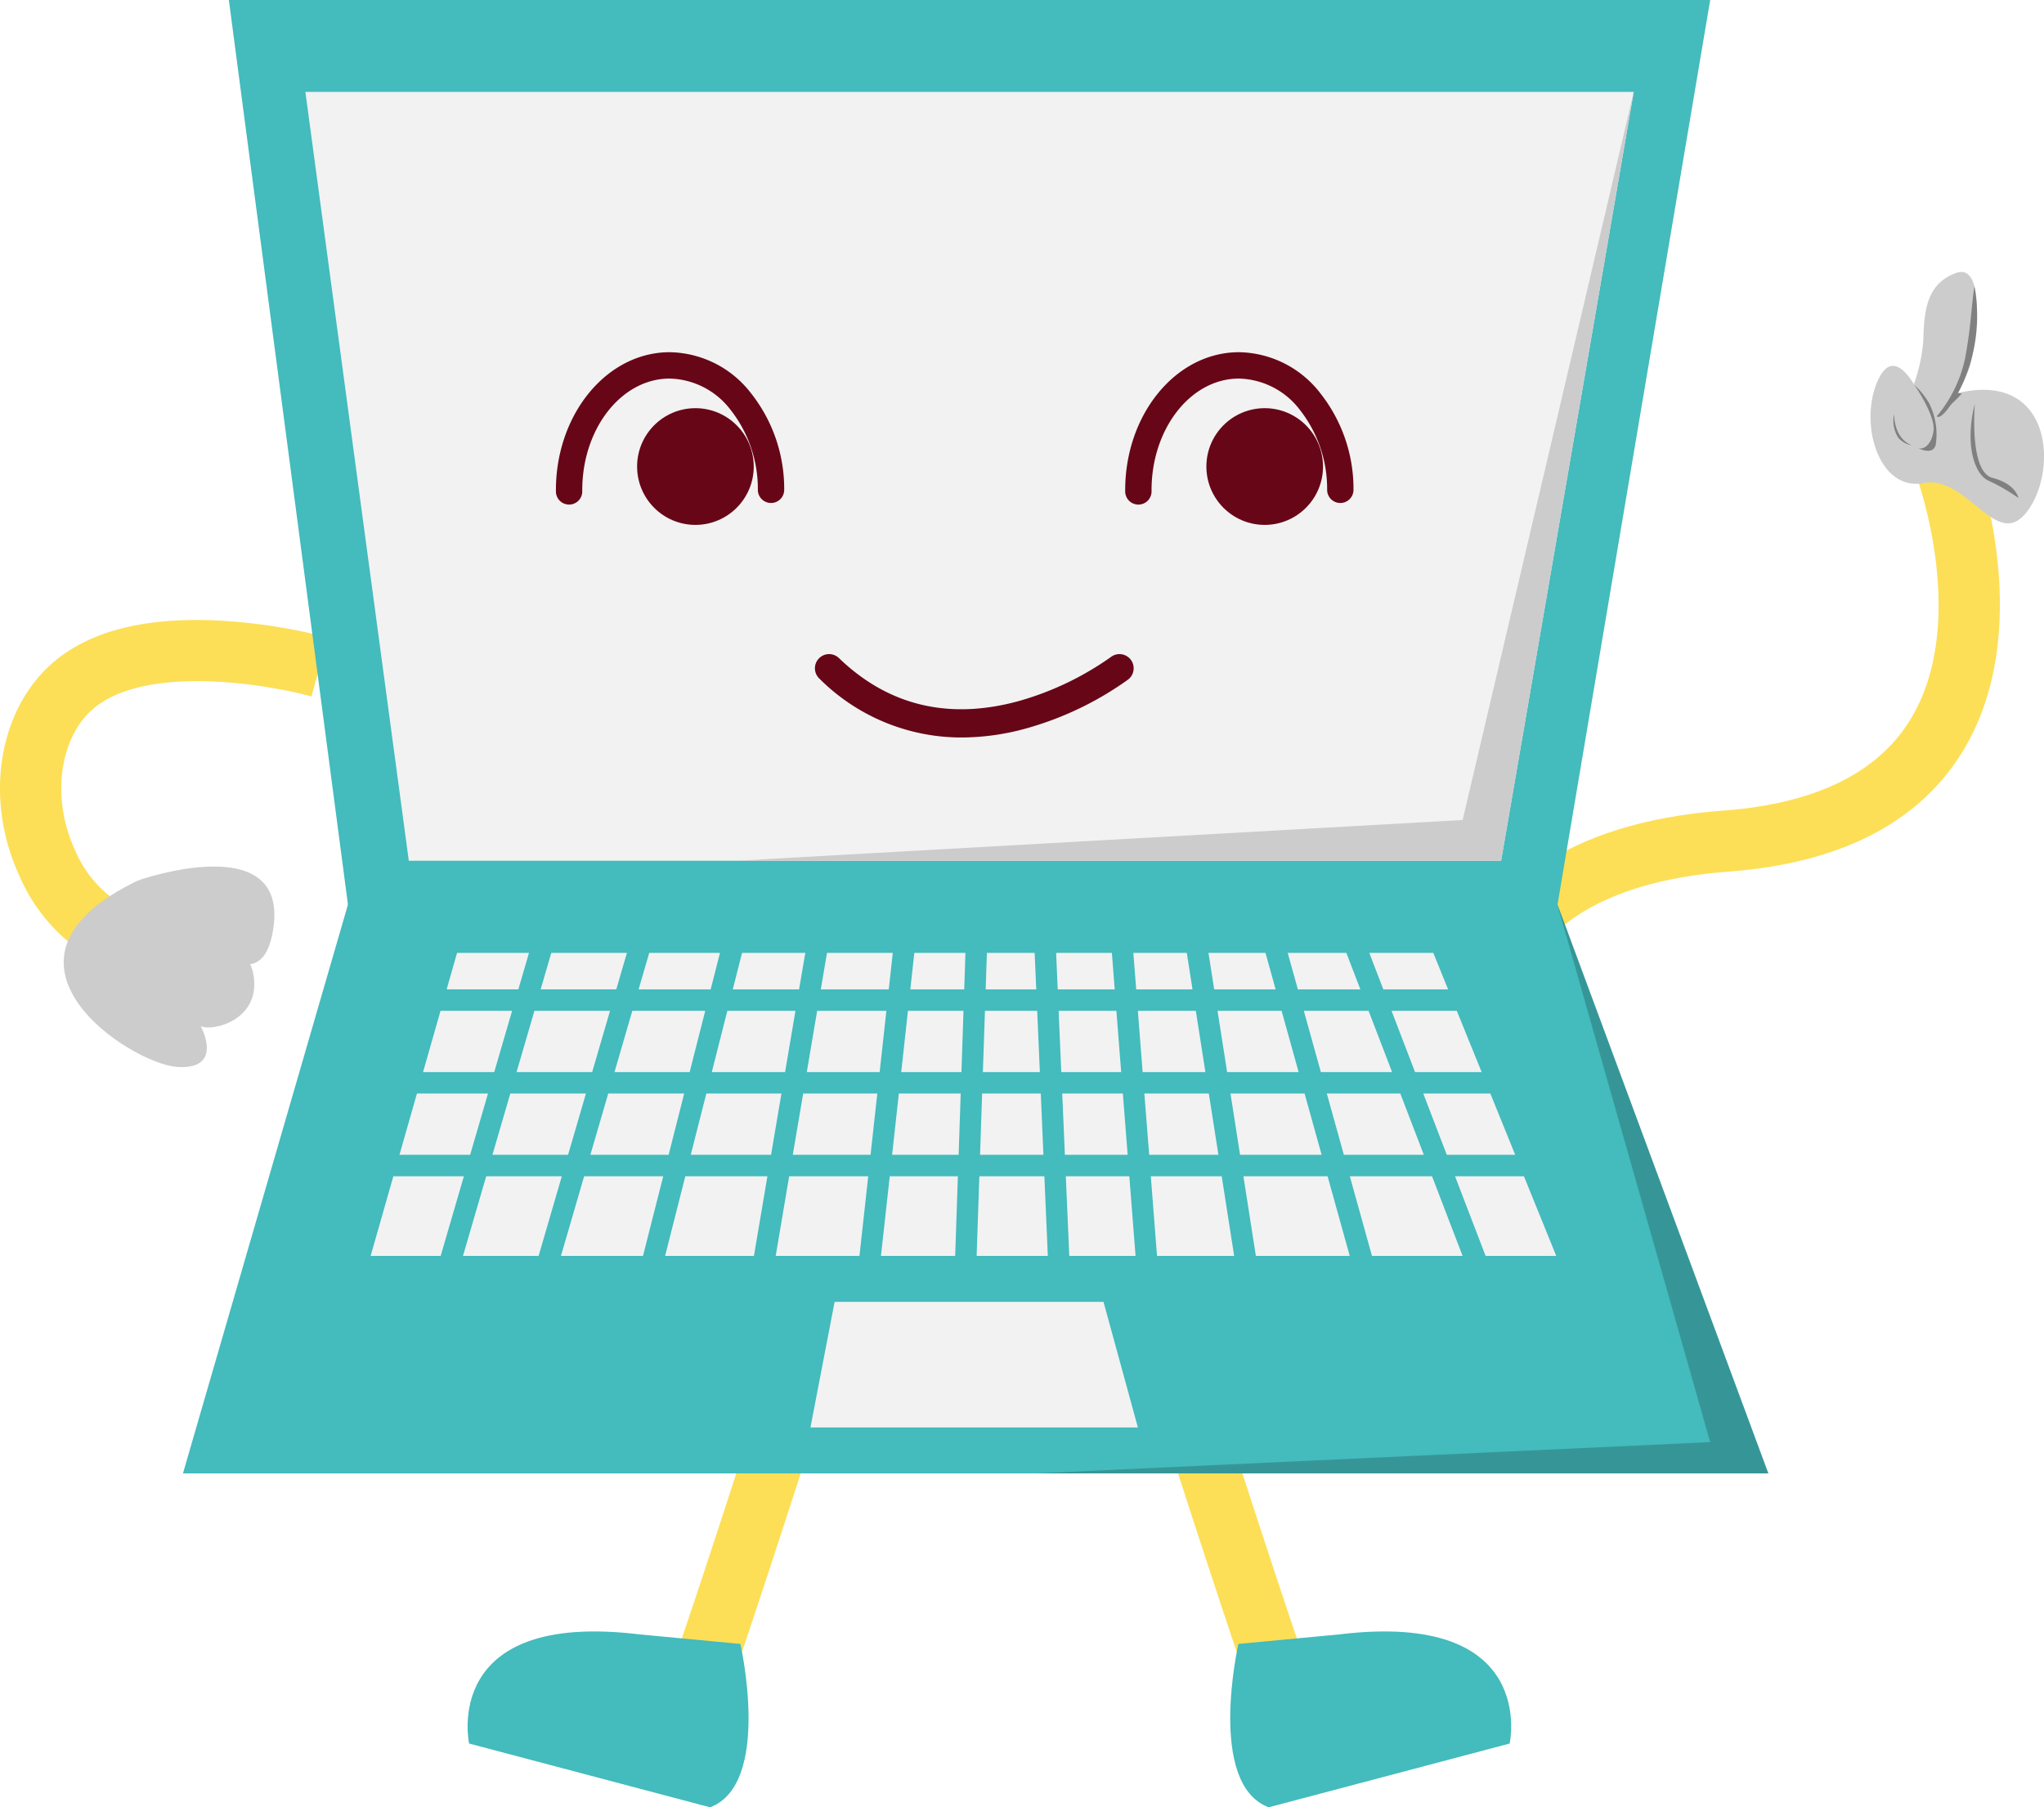 <svg xmlns="http://www.w3.org/2000/svg" width="168" height="148.539" viewBox="0 0 168 148.539"><defs><style>.a{fill:#fcdf56;}.b{fill:#44bbbd;}.c{fill:#f2f2f2;}.d{fill:#670617;}.e{fill:#ccc;}.f{opacity:0.2;}.g{fill:gray;}</style></defs><g transform="translate(122.961 37.463)"><path class="a" d="M1804.028-633.129c.032-.049,3.331-4.917,14.936-5.733,8.971-.7,15.337-3.926,18.938-9.58,6.429-10.09,1.343-24,1.124-24.583l-4.715,1.76c.045.121,4.422,12.176-.664,20.134-2.709,4.239-7.775,6.678-15.057,7.249-14.227,1-18.43,7.411-18.862,8.139l4.326,2.571Z" transform="translate(-1799.728 673.025)"/></g><g transform="translate(94.647 112.776)"><path class="a" d="M1710.585-373.912l2.792-4.187a2.2,2.2,0,0,1,.705.737c-.8-1.528-5.632-16.141-9.766-29.114l-4.8,1.529c.023.073,2.358,7.4,4.756,14.686C1709.39-374.709,1709.643-374.54,1710.585-373.912Z" transform="translate(-1699.521 406.477)"/></g><g transform="translate(101.115 134.085)"><path class="b" d="M1723.082-330.038s-2.615,11.493,2.489,13.429l19.81-5.243s2.4-10.967-14.026-8.967Z" transform="translate(-1722.412 331.062)"/></g><g transform="translate(53.43 112.776)"><path class="a" d="M1557.145-373.912c.942-.628,1.195-.8,6.309-16.35,2.4-7.29,4.732-14.614,4.755-14.686l-4.8-1.528c-4.134,12.973-8.963,27.586-9.766,29.114a2.2,2.2,0,0,1,.705-.737Z" transform="translate(-1553.647 406.476)"/></g><g transform="translate(38.433 134.085)"><path class="b" d="M1522.99-330.038s2.615,11.493-2.489,13.429l-19.81-5.243s-2.4-10.967,14.027-8.967Z" transform="translate(-1500.568 331.062)"/></g><g transform="translate(0 50.955)"><path class="a" d="M1379.556-595.42h.086l-.028-5.033h-.061a9.674,9.674,0,0,1-8.87-5.973c-1.751-3.841-1.377-8.341.909-10.943,3.914-4.456,14.72-2.678,18.554-1.618l1.348-4.849a45.55,45.55,0,0,0-8.918-1.388c-6.847-.355-11.814,1.173-14.766,4.533-3.608,4.107-4.294,10.679-1.707,16.353A14.577,14.577,0,0,0,1379.556-595.42Z" transform="translate(-1364.548 625.274)"/></g><g transform="translate(18.811)"><path class="b" d="M1552.878-805.611,1540.3-731.092h-99.365l-9.811-74.519Z" transform="translate(-1431.125 805.611)"/></g><g transform="translate(25.096 7.553)"><path class="c" d="M1562.551-778.881l-10.9,63.19h-89.78l-8.5-63.19Z" transform="translate(-1453.367 778.881)"/></g><g transform="translate(15.038 74.267)"><path class="b" d="M1548.076-495.941l-17.357-46.826h-99.365l-13.584,46.826Z" transform="translate(-1417.77 542.767)"/></g><g transform="translate(66.607 106.995)"><path class="c" d="M1627.2-416.616l-2.826-10.322h-22.1l-1.987,10.322Z" transform="translate(-1600.282 426.938)"/></g><g transform="translate(30.464 78.314)"><g transform="translate(18.062 11.561)"><path class="c" d="M1537.759-487.525H1544l-1.279,5.035h-6.432Z" transform="translate(-1536.292 487.525)"/></g><g transform="translate(26.311 11.561)"><path class="c" d="M1566.765-487.525h6.174l-.853,5.035h-6.6Z" transform="translate(-1565.486 487.525)"/></g><g transform="translate(56.842 11.561)"><path class="c" d="M1673.541-487.525h4.984l.394,5.035h-5.159Z" transform="translate(-1673.541 487.525)"/></g><g transform="translate(42.86 11.561)"><path class="c" d="M1624.61-487.525h5.084l-.17,5.035h-5.468Z" transform="translate(-1624.056 487.525)"/></g><g transform="translate(50.089 11.561)"><path class="c" d="M1649.813-487.525h4.82l.218,5.035h-5.208Z" transform="translate(-1649.643 487.525)"/></g><g transform="translate(34.697 11.561)"><path class="c" d="M1596.018-487.525h6.093l-.554,5.035h-6.392Z" transform="translate(-1595.165 487.525)"/></g><g transform="translate(22.024 0)"><path class="c" d="M1556.237-525.442h-5.924l.875-3H1557Z" transform="translate(-1550.314 528.443)"/></g><g transform="translate(29.764 0)"><path class="c" d="M1583.157-525.442h-5.449l.762-3h5.2Z" transform="translate(-1577.708 528.443)"/></g><g transform="translate(20.043 4.764)"><path class="c" d="M1550.759-511.582l-1.279,5.035H1543.3l1.467-5.035Z" transform="translate(-1543.303 511.582)"/></g><g transform="translate(36.999 0)"><path class="c" d="M1608.9-525.442h-5.586l.509-3h5.408Z" transform="translate(-1603.314 528.443)"/></g><g transform="translate(11.993 4.764)"><path class="c" d="M1516.28-511.582h6.215l-1.468,5.035h-6.215Z" transform="translate(-1514.813 511.582)"/></g><g transform="translate(13.974 0)"><path class="c" d="M1528.914-528.443l-.875,3h-6.216l.875-3Z" transform="translate(-1521.824 528.443)"/></g><g transform="translate(69.608 4.764)"><path class="c" d="M1725.387-506.547h-5.877l-.788-5.035h5.265Z" transform="translate(-1718.722 511.582)"/></g><g transform="translate(28.037 4.764)"><path class="c" d="M1572.876-511.582h5.6l-.852,5.035H1571.6Z" transform="translate(-1571.597 511.582)"/></g><g transform="translate(35.848 4.764)"><path class="c" d="M1605.228-506.547h-5.989l.852-5.035h5.69Z" transform="translate(-1599.24 511.582)"/></g><g transform="translate(78.59 11.561)"><path class="c" d="M1750.513-487.525h6.041l1.932,5.035h-6.573Z" transform="translate(-1750.513 487.525)"/></g><g transform="translate(43.608 4.764)"><path class="c" d="M1631.654-506.547h-4.95l.554-5.035h4.566Z" transform="translate(-1626.704 511.582)"/></g><g transform="translate(86.517 11.561)"><path class="c" d="M1786.124-482.49H1780.5l-1.932-5.035h5.513Z" transform="translate(-1778.568 487.525)"/></g><g transform="translate(63.06 4.764)"><path class="c" d="M1701.1-506.547h-5.159l-.393-5.035h4.765Z" transform="translate(-1695.55 511.582)"/></g><g transform="translate(44.356 0)"><path class="c" d="M1633.784-525.442h-4.432l.331-3h4.2Z" transform="translate(-1629.352 528.443)"/></g><g transform="translate(70.671 11.561)"><path class="c" d="M1723.272-482.49l-.788-5.035h6.092l1.4,5.035Z" transform="translate(-1722.484 487.525)"/></g><g transform="translate(56.546 4.764)"><path class="c" d="M1677.638-506.547h-4.923l-.219-5.035h4.748Z" transform="translate(-1672.496 511.582)"/></g><g transform="translate(50.319 4.764)"><path class="c" d="M1655.141-506.547h-4.683l.171-5.035h4.294Z" transform="translate(-1650.457 511.582)"/></g><g transform="translate(63.592 11.561)"><path class="c" d="M1697.431-487.525h5.3l.788,5.035h-5.69Z" transform="translate(-1697.431 487.525)"/></g><g transform="translate(2.369 11.561)"><path class="c" d="M1482.188-487.525h5.84l-1.467,5.035h-5.809Z" transform="translate(-1480.752 487.525)"/></g><g transform="translate(7.591 18.359)"><path class="c" d="M1501.14-463.469h6.215l-1.908,6.546h-6.215Z" transform="translate(-1499.233 463.469)"/></g><g transform="translate(10.012 11.561)"><path class="c" d="M1515.485-487.525l-1.468,5.035H1507.8l1.468-5.035Z" transform="translate(-1507.802 487.525)"/></g><g transform="translate(4.307 4.764)"><path class="c" d="M1494.931-511.582l-1.468,5.035h-5.851l1.436-5.035Z" transform="translate(-1487.612 511.582)"/></g><g transform="translate(24.2 18.359)"><path class="c" d="M1559.679-463.469h6.749l-1.109,6.546h-7.3Z" transform="translate(-1558.016 463.469)"/></g><g transform="translate(15.64 18.359)"><path class="c" d="M1529.63-463.469h6.5l-1.663,6.546h-6.743Z" transform="translate(-1527.722 463.469)"/></g><g transform="translate(89.125 18.359)"><path class="c" d="M1787.8-463.469h5.663l2.655,6.546h-5.806Z" transform="translate(-1787.797 463.469)"/></g><g transform="translate(33.29 18.359)"><path class="c" d="M1591.294-463.469h6.5l-.721,6.546h-6.884Z" transform="translate(-1590.186 463.469)"/></g><g transform="translate(0 18.359)"><path class="c" d="M1480.032-463.469l-1.908,6.546h-5.756l1.866-6.546Z" transform="translate(-1472.368 463.469)"/></g><g transform="translate(83.91 4.764)"><path class="c" d="M1771.271-506.547l-1.932-5.035h5.364l2.042,5.035Z" transform="translate(-1769.339 511.582)"/></g><g transform="translate(6.246 0)"><path class="c" d="M1501.241-528.443l-.875,3h-5.894l.856-3Z" transform="translate(-1494.472 528.443)"/></g><g transform="translate(82.082 0)"><path class="c" d="M1764.022-525.442l-1.151-3h5.259l1.218,3Z" transform="translate(-1762.871 528.443)"/></g><g transform="translate(41.945 18.359)"><path class="c" d="M1621.54-463.469h5.6l-.222,6.546h-6.1Z" transform="translate(-1620.819 463.469)"/></g><g transform="translate(68.863 0)"><path class="c" d="M1721.605-525.442h-5.05l-.47-3h4.685Z" transform="translate(-1716.085 528.443)"/></g><g transform="translate(75.376 0)"><path class="c" d="M1745.107-525.442h-5.137l-.835-3h4.82Z" transform="translate(-1739.136 528.443)"/></g><g transform="translate(62.688 0)"><path class="c" d="M1699.093-525.442h-4.627l-.235-3h4.393Z" transform="translate(-1694.231 528.443)"/></g><g transform="translate(56.34 0)"><path class="c" d="M1676.58-525.442h-4.686l-.13-3h4.582Z" transform="translate(-1671.763 528.443)"/></g><g transform="translate(76.7 4.764)"><path class="c" d="M1745.224-506.547l-1.4-5.035h5.323l1.932,5.035Z" transform="translate(-1743.824 511.582)"/></g><g transform="translate(50.55 0)"><path class="c" d="M1655.43-525.442h-4.158l.1-3h3.925Z" transform="translate(-1651.272 528.443)"/></g><g transform="translate(49.808 18.359)"><path class="c" d="M1648.868-463.469h5.345l.284,6.546h-5.851Z" transform="translate(-1648.646 463.469)"/></g><g transform="translate(80.48 18.359)"><path class="c" d="M1759.022-456.923l-1.82-6.546h6.758l2.511,6.546Z" transform="translate(-1757.202 463.469)"/></g><g transform="translate(57.137 18.359)"><path class="c" d="M1674.586-463.469h5.22l.512,6.546h-5.447Z" transform="translate(-1674.586 463.469)"/></g><g transform="translate(71.734 18.359)"><path class="c" d="M1726.247-463.469h6.919l1.82,6.546h-7.715Z" transform="translate(-1726.247 463.469)"/></g><g transform="translate(64.123 18.359)"><path class="c" d="M1699.312-463.469h5.828l1.023,6.546h-6.34Z" transform="translate(-1699.312 463.469)"/></g></g><g transform="translate(45.691 28.947)"><g transform="translate(0)"><path class="d" d="M1527.341-690.638h.009a1.082,1.082,0,0,0,1.074-1.091c-.04-5.078,3.165-9.234,7.144-9.266h.045a6.482,6.482,0,0,1,5,2.571,10.5,10.5,0,0,1,2.243,6.58,1.083,1.083,0,0,0,1.083,1.075h.009a1.082,1.082,0,0,0,1.074-1.091,12.668,12.668,0,0,0-2.733-7.936,8.6,8.6,0,0,0-6.675-3.365h-.063c-5.173.04-9.341,5.176-9.292,11.448A1.082,1.082,0,0,0,1527.341-690.638Z" transform="translate(-1526.258 703.161)"/></g><g transform="translate(6.674 4.6)"><ellipse class="d" cx="4.793" cy="4.796" rx="4.793" ry="4.796"/></g></g><g transform="translate(92.481 28.947)"><path class="d" d="M1692.938-690.638h.009a1.082,1.082,0,0,0,1.074-1.091c-.039-5.078,3.165-9.234,7.144-9.266h.045a6.484,6.484,0,0,1,5,2.571,10.507,10.507,0,0,1,2.243,6.58,1.082,1.082,0,0,0,1.083,1.075h.009a1.082,1.082,0,0,0,1.074-1.091,12.665,12.665,0,0,0-2.733-7.936,8.6,8.6,0,0,0-6.675-3.365h-.064c-5.173.04-9.341,5.176-9.292,11.448A1.083,1.083,0,0,0,1692.938-690.638Z" transform="translate(-1691.854 703.161)"/><g transform="translate(6.674 4.6)"><ellipse class="d" cx="4.793" cy="4.796" rx="4.793" ry="4.796"/></g></g><g transform="translate(66.983 53.76)"><path class="d" d="M1613.677-608.493a20.057,20.057,0,0,0,5.3-.746,26.643,26.643,0,0,0,8.372-4.016,1.165,1.165,0,0,0,.217-1.633,1.165,1.165,0,0,0-1.632-.218h0a24.686,24.686,0,0,1-7.64,3.638c-5.714,1.545-10.664.35-14.712-3.551a1.164,1.164,0,0,0-1.647.03,1.164,1.164,0,0,0,.03,1.647A16.5,16.5,0,0,0,1613.677-608.493Z" transform="translate(-1601.611 615.345)"/></g><g transform="translate(5.236 71.218)"><g transform="translate(6.145 0)"><path class="e" d="M1404.825-552.426s12.312-4.324,11.087,3.94S1406.534-551.74,1404.825-552.426Z" transform="translate(-1404.825 553.556)"/></g><g transform="translate(0 1.131)"><path class="e" d="M1389.223-549.555s8.615,3.762,9.418,7.6-3.326,4.875-4.3,4.383c0,0,1.969,3.59-1.906,3.359S1375.463-543.012,1389.223-549.555Z" transform="translate(-1383.078 549.555)"/></g></g><g transform="translate(60.563 7.553)"><path class="e" d="M1652.607-778.881l-10.9,63.19h-62.813l59.651-3.35Z" transform="translate(-1578.891 778.881)"/></g><g class="f" transform="translate(85.172 74.267)"><path d="M1708.8-542.767l17.357,46.826h-60.172l55.393-2.569Z" transform="translate(-1665.987 542.767)"/></g><g transform="translate(153.739 22.351)"><g transform="translate(0 7.717)"><path class="e" d="M1913.081-696.005s-2.183-5.526-3.8-2.035.012,9.187,3.74,8.479,6.088,5.991,8.7,2.071S1923.212-700.506,1913.081-696.005Z" transform="translate(-1908.657 699.196)"/></g><g transform="translate(2.53)"><path class="e" d="M1919.895-713.6a12.993,12.993,0,0,0,3.378-5.222c.682-2.722,1.147-8.407-1.128-7.61s-2.677,2.78-2.719,5.522a14.087,14.087,0,0,1-1.767,5.8C1917.394-714.488,1918.26-712.38,1919.895-713.6Z" transform="translate(-1917.611 726.508)"/></g><g transform="translate(3.608 9.282)"><path class="g" d="M1921.428-693.659s1.749,2.517,1.571,3.788-.98,1.669-1.442,1.323c0,0,1.363.8,1.625-.185a5.683,5.683,0,0,0-.549-3.43A6.672,6.672,0,0,0,1921.428-693.659Z" transform="translate(-1921.428 693.659)"/></g><g transform="translate(8.225 10.85)"><path class="g" d="M1938.112-688.106c.035-.141-.518,5.552,1.454,6.07s2.134,1.658,2.134,1.658a15.474,15.474,0,0,0-2.447-1.422C1938.2-682.229,1937.229-684.541,1938.112-688.106Z" transform="translate(-1937.767 688.108)"/></g><g transform="translate(1.909 11.677)"><path class="g" d="M1915.445-685.18s-.058,1.981,1.445,2.564a1.8,1.8,0,0,1-1.1-.611A2.578,2.578,0,0,1,1915.445-685.18Z" transform="translate(-1915.412 685.18)"/></g><g transform="translate(5.418 9.954)"><path class="g" d="M1929.613-691.281a22.965,22.965,0,0,1-1.748,1.908,14.865,14.865,0,0,0,2.058-1.863Z" transform="translate(-1927.834 691.281)"/></g></g><g transform="translate(159.187 23.534)"><path class="g" d="M1931.037-722.319a13.566,13.566,0,0,1-1.347,8.77c-1.416,2.465-1.749,1.908-1.749,1.908a10.929,10.929,0,0,0,2.346-4.848C1930.793-719.3,1930.774-720.686,1931.037-722.319Z" transform="translate(-1927.941 722.319)"/></g></svg>